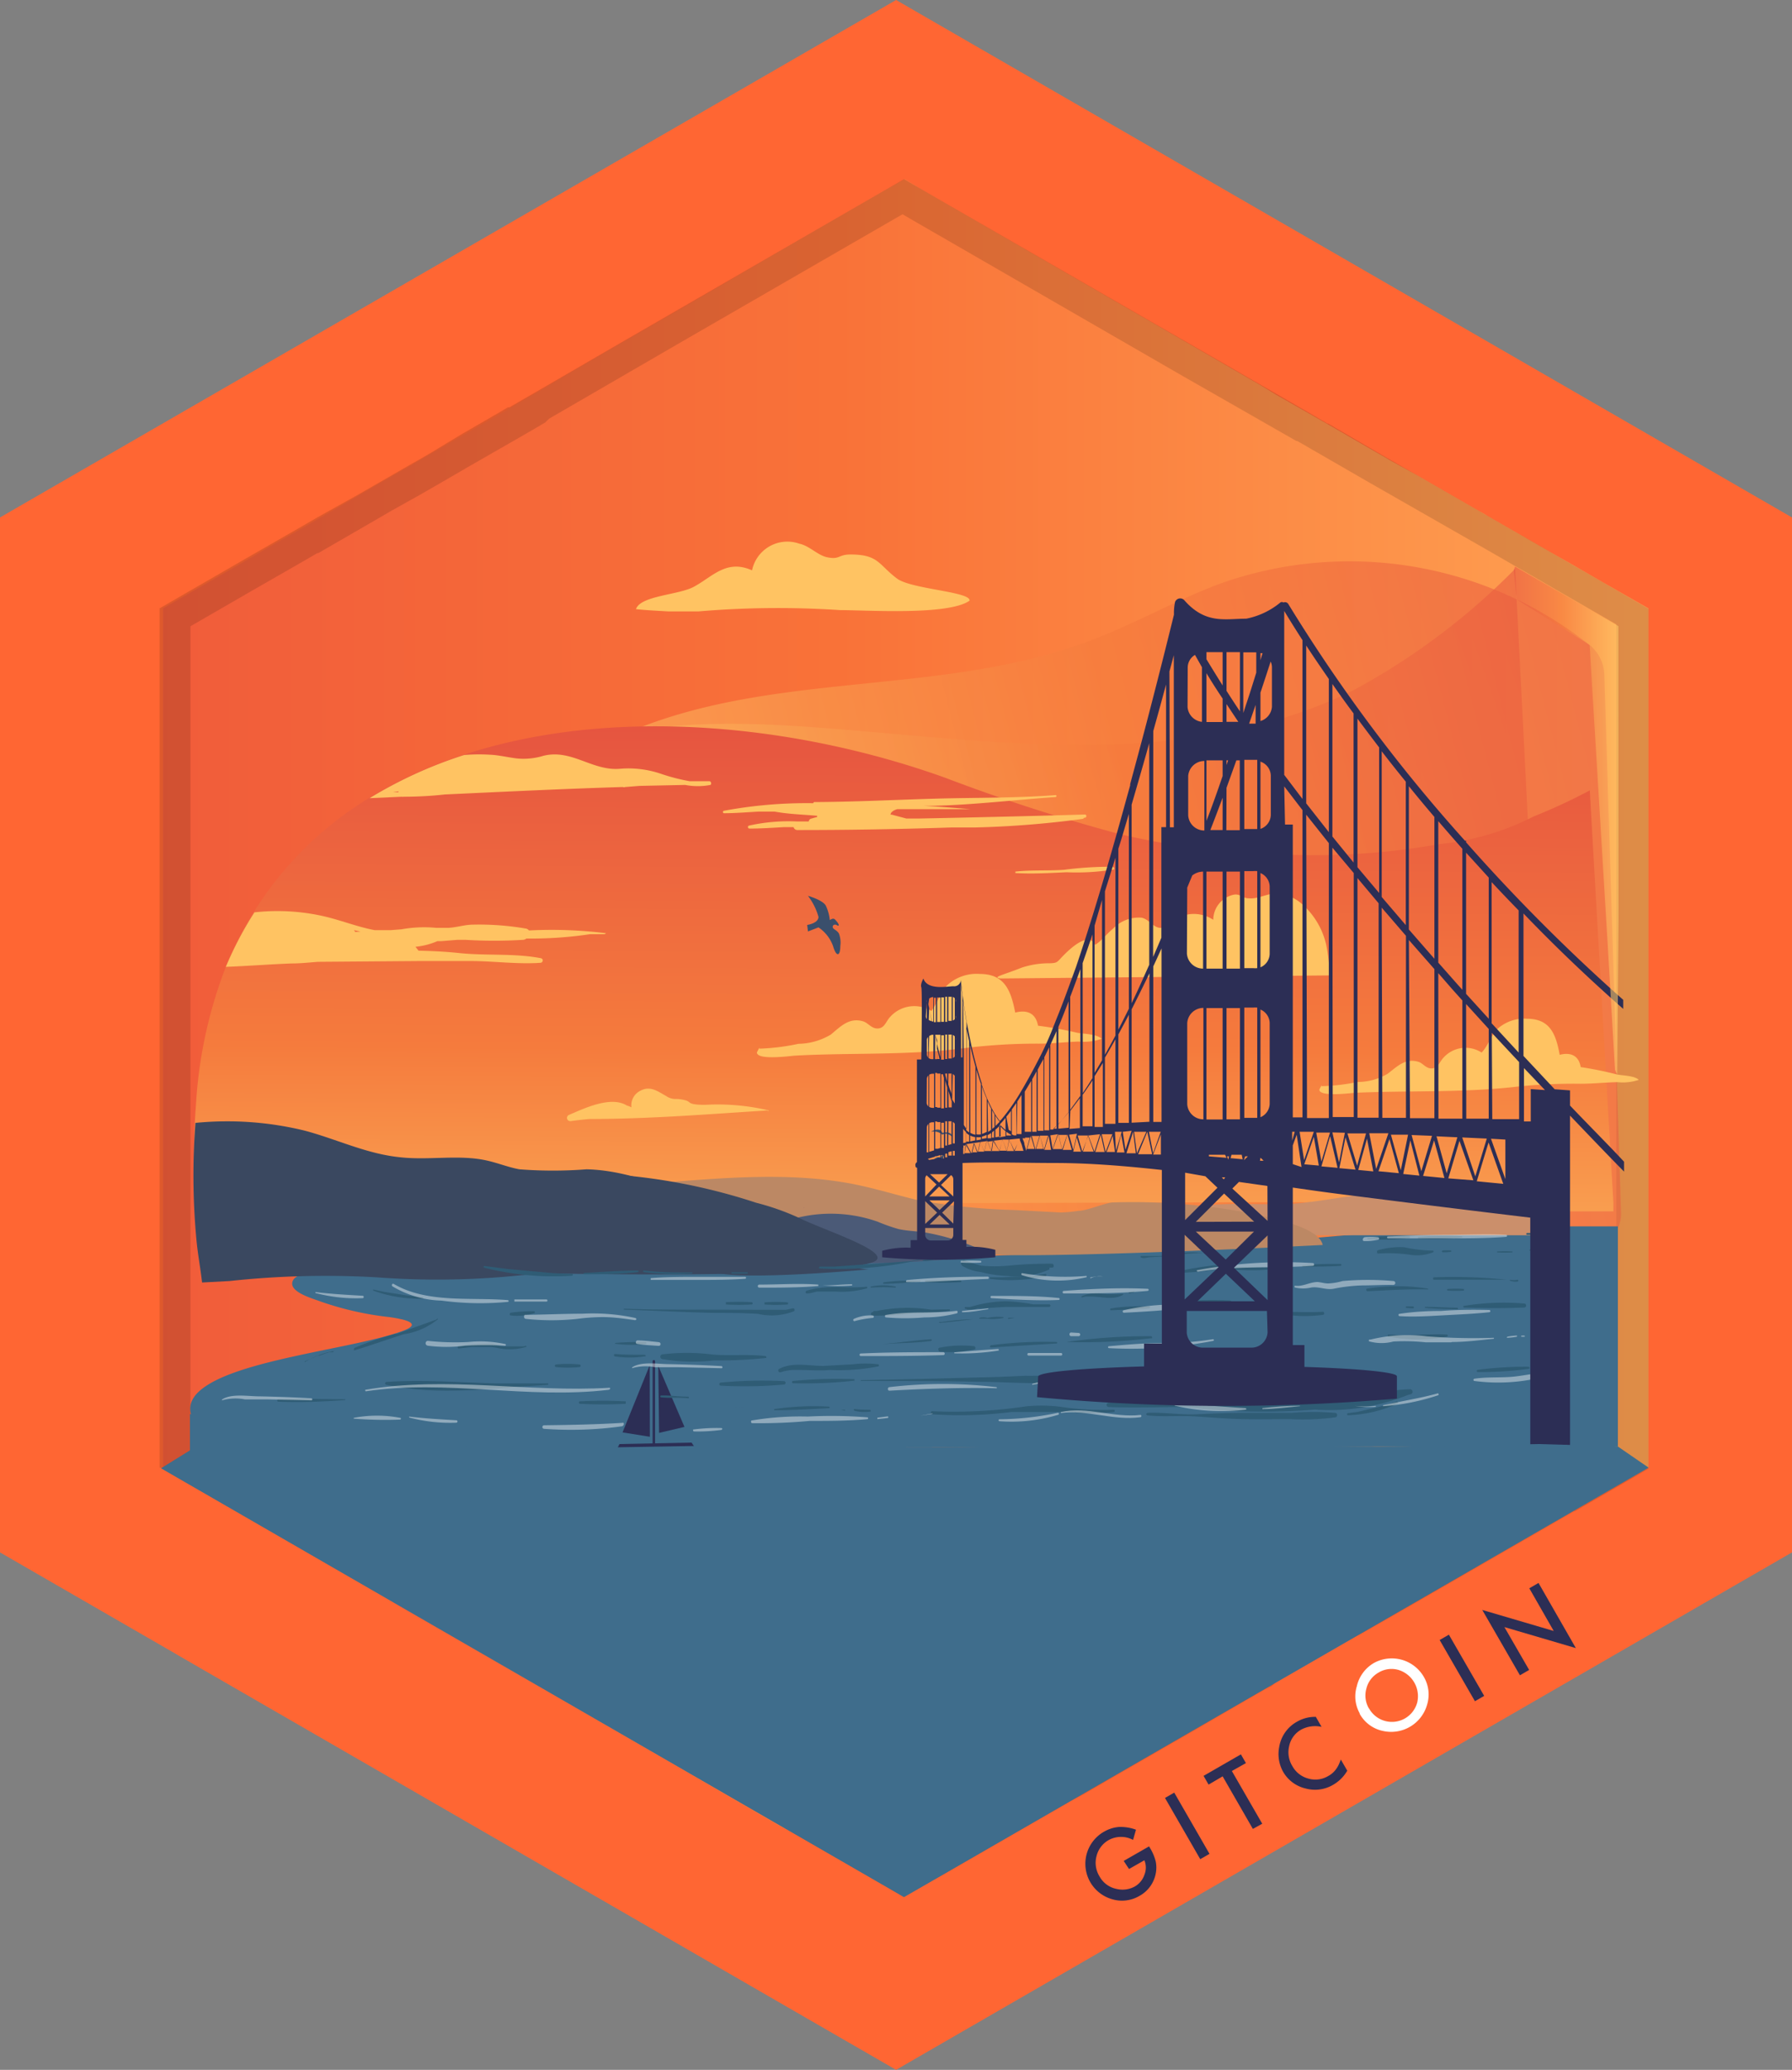<svg xmlns="http://www.w3.org/2000/svg" xmlns:xlink="http://www.w3.org/1999/xlink" viewBox="0 0 110.85 128"><rect x="0" y="0" width="110.85" height="128" fill="#808080" stroke="none"/><defs><style>.cls-1,.cls-5{isolation:isolate;}.cls-2{fill:#fff;}.cls-3{fill:#f63;}.cls-22,.cls-4,.cls-7{opacity:0.58;}.cls-4{fill:url(#Degradado_sin_nombre_195);}.cls-5{opacity:0.13;}.cls-6{fill:#2c2e55;}.cls-8{fill:url(#Degradado_sin_nombre_195-2);}.cls-9{fill:url(#Degradado_sin_nombre_195-3);}.cls-10{fill:url(#Degradado_sin_nombre_195-4);}.cls-11{fill:#3f6d8c;}.cls-12{fill:#3a4860;}.cls-13{fill:#cb8f6b;}.cls-14{fill:#bc8864;}.cls-15{fill:#4b5a77;}.cls-16{fill:#54007f;}.cls-17{fill:#66007f;}.cls-18{fill:#ffc362;}.cls-19{fill:#3a4f6c;}.cls-20{fill:#2f5c75;}.cls-21{opacity:0.42;mix-blend-mode:soft-light;}.cls-22{fill:url(#Degradado_sin_nombre_195-5);}</style><linearGradient id="Degradado_sin_nombre_195" x1="9.97" y1="64.2" x2="101.96" y2="64.2" gradientUnits="userSpaceOnUse"><stop offset="0" stop-color="#e65540"/><stop offset="0.46" stop-color="#f57b3d"/><stop offset="1" stop-color="#ffcd69"/></linearGradient><linearGradient id="Degradado_sin_nombre_195-2" x1="98.76" y1="32.22" x2="33.8" y2="48.97" gradientTransform="translate(-3.09 16.97) rotate(-4.82)" xlink:href="#Degradado_sin_nombre_195"/><linearGradient id="Degradado_sin_nombre_195-3" x1="104.36" y1="51.96" x2="35.75" y2="69.65" xlink:href="#Degradado_sin_nombre_195"/><linearGradient id="Degradado_sin_nombre_195-4" x1="57.33" y1="44.91" x2="57.06" y2="87.87" gradientTransform="matrix(1, 0, 0, 1, -1.34, 0.22)" xlink:href="#Degradado_sin_nombre_195"/><linearGradient id="Degradado_sin_nombre_195-5" x1="93.64" y1="50.74" x2="100.12" y2="50.74" xlink:href="#Degradado_sin_nombre_195"/></defs><title>bridge-gd</title><g class="cls-1"><g id="Layer_1" data-name="Layer 1"><g id="mask0"><path class="cls-2" d="M45.68,88.11h21.2v7H45.68Z" transform="translate(-0.03 -0.01)"/></g><g id="Layer_63" data-name="Layer 63"><polygon class="cls-3" points="110.85 32 110.85 96 55.43 128 11.08 102.4 10.88 102.28 0 96 0 32 55.43 0 110.85 32"/></g><path class="cls-4" d="M102,37.63V90.77h0l-1.09.62-.33.19-.13.07-.88.51L96.38,94l-.2.12-1.93,1.11-.16.09-1.48.86-.47.27-.14.08-.47.27-.24.13h0l-.1,0-.11.07-3,1.74-.82.47-1.05.6,0,0-1.23.71-.45.26,0,0h0l-1.54.89-.87.52-1.26.72-.05,0-.07,0-.08.05-.41.24h0l-.05,0-.05,0-.06,0h0l-.78.45L79,104l0,0,0,0-1,.58-.14.08-.15.09-.05,0-.32.18-.24.14h0l-.07,0-.64.38-.2.12-.33.19-.25.14a0,0,0,0,1,0,0l-.47.27-.42.24,0,0-.57.33-2.33,1.34-.63.36-.06,0-3.5,2h0l-.4.23-.35.2-.5.29-.14.08-1.25.72-1,.57-.39.22h0l-.43.25-.4.23-2.36,1.36-.36.21,0,0-.18.1-.5.29-1.87,1.08-.56.32h0l-.32.19-.48.28-.14-.08-1.28-.74-.85-.49h0l-.91-.53-.17-.1,0,0-.61-.35-.17-.1L48.34,113l0,0-2.07-1.19L41.48,109l-.61-.35-.69-.39-.93-.54-.22-.12-.09-.06,0,0-2.23-1.29-1.22-.71-.37-.21-.39-.22-.23-.13-.26-.15-.24-.15-.09-.05-.35-.2-.08-.05-.08,0,0,0-1.3-.74,0,0-.15-.08-.37-.22-1.71-1-2.51-1.46-2.09-1.2-.82-.47L24.24,99l-.5-.29h0l-.21-.12h0l-1-.6h0L20.6,96.91l-1-.59-1.33-.77-.72-.43,0,0h0l-.29-.17h0l-.26-.15h0l-3.3-1.9-3.41-2-.09-.05-.08,0,0,0V37.63l5.66-3.26.77-.46h0l.25-.14.58-.33,1.75-1,2.27-1.31.82-.48.15-.09,2.07-1.19,1-.57,1-.59.42-.24.45-.26.25-.14h0l.57-.33,3.23-1.86,1.58-.92.17-.09,1.66-1,.78-.45.38-.22.44-.26,1.1-.65.52-.3,2.28-1.3.69-.41,1.4-.8h0l0,0L48,15.69l.19-.11.27-.16,6.07-3.51L56,11.08,57,11.7l6.49,3.75,2.6,1.5,3.95,2.28,1.34.77L78,23.83l1,.61,2.3,1.31.87.5,1.52.88,1.37.79.8.46.09.06,1.81,1,3.78,2.18,0,0h0l.26.14.26.16.4.23.92.53.54.31h0L96,34.19l.78.44.44.25L99.15,36Z" transform="translate(-0.03 -0.01)"/><g id="Layer_2" data-name="Layer 2"><g id="Layer_16" data-name="Layer 16"><path class="cls-5" d="M96.84,34.67l-.53-.3-.72-.42-.77-.45-.11-.06-.49-.28-.51-.29-.9-.52-7.25-4.18-1.71-1-.72-.42-.45-.26-.49-.29-.05,0-.42-.25-.41-.24L76,22.64,56.48,11.4l-.53-.31-.47.27L38.37,21.24l-5,2.9-1.3.75-.53.31-.1,0h0l-.25.15-.42.25-.3.17-.27.16-.18.1-1.5.87h0L26.7,28h0l-.58.34-.76.43h0l0,0-3.25,1.87h0L19.67,32l-1,.58-3,1.72-4.23,2.44-1.54.89V90.77l.07,0,1.72,1,.75.43.15.08,4.32,2.5.69.39,4,2.32.46.26,1.3.75,3.38,1.95,5.38,3.1.69.4.07,0,.15.08.11.07.18.1,0,0,1.91,1.11.88.5,1.33.78.89.51.18.1.31.18.19.11.48.28,3.57,2.05.09.05.44.26.62.36L45,111h0l.53.3,1.51.87L50.21,114l4.48,2.58,1,.6.23.13h0l.19-.11.14-.08,0,0,.31-.18,1.81-1,.09-.05.69-.4.5-.29L60,115l3.85-2.22,2.45-1.41L67,111l.66-.38.67-.39.44-.26,2.33-1.34.39-.22h0l.23-.14.21-.12.63-.36.8-.46,1.26-.73.46-.27h0l.46-.27h0l.25-.14.53-.31.37-.21.35-.21.55-.31.21-.13.32-.18.43-.24h0l.05,0,.13-.08L79,104l3.78-2.18.38-.22L84.3,101l3-1.71,1.56-.9,8.53-4.92h0l.06,0,2.65-1.53.9-.52,1-.59V37.65Zm3.3,55-.52.3-.32.18-.58.34L91.13,94.9l-4.67,2.69-3.12,1.8-1.28.74-.72.41-2.93,1.69-.07.05-.16.09-.18.11-.57.32-.89.51-.22.13-.05,0-.81.47-.09.05-3.91,2.25-.08.05-.79.45-.08.05-.91.53-2.15,1.24-1.54.89-1.68,1-1.1.63-3,1.72-1.23.71-.06,0h0l-.75.44-.28.15-1.87,1.08-3.45-2-1.23-.71-.61-.35-1.81-1.05-.72-.41-.69-.4-5.26-3-.77-.45,0,0-1.79-1-2.06-1.18-.9-.52L36,103.7l-.25-.15-.43-.25-.21-.12-1.75-1-.31-.18-.19-.11-1.5-.87L28,99l-3.91-2.26-1.76-1-3.42-2L14,91l-.9-.51-.39-.23-.23-.13-.67-.39v-51l3.91-2.26,3-1.72.93-.54h0l.06,0,3.2-1.85h0l1.36-.79h0l1.79-1,1.25-.72.43-.25h0l.76-.44.46-.27h0l3-1.72h0l.78-.45.35-.2.2-.12.29-.17.17-.1L34,25.9l0,0,8-4.64,13.39-7.73.47-.27.53.31,16.83,9.71,7,4,.05,0,.32.18.11.06.44.26.35.2,1.23.71,1.94,1.12,7,4,1.41.81.55.32,0,0,.77.44.19.11.54.31.53.31,4.36,2.51v51Z" transform="translate(-0.03 -0.01)"/></g></g><path class="cls-6" d="M69.54,115.09l1.57-.9.07.12a3,3,0,0,1,.34.81,1.89,1.89,0,0,1,0,.76,2,2,0,0,1-1,1.37,2.13,2.13,0,0,1-1.69.21,2.28,2.28,0,0,1-.52-4.17,2.23,2.23,0,0,1,.93-.3,2.75,2.75,0,0,1,1.06.17l-.18.63a1.59,1.59,0,0,0-1.49,0,1.56,1.56,0,0,0-.77,1,1.6,1.6,0,0,0,.18,1.25,1.54,1.54,0,0,0,1.05.78,1.57,1.57,0,0,0,1.14-.15,1.32,1.32,0,0,0,.59-.72,1.18,1.18,0,0,0,0-.9l-.95.54Z" transform="translate(-0.03 -0.01)"/><rect class="cls-6" x="73.14" y="110.75" width="0.66" height="4.37" transform="translate(-46.6 51.74) rotate(-29.95)"/><polygon class="cls-6" points="76.2 109.52 78.08 112.78 77.5 113.1 75.63 109.85 74.76 110.36 74.45 109.82 76.76 108.49 77.07 109.03 76.2 109.52"/><path class="cls-6" d="M81.39,106.12l.39.68a1.83,1.83,0,0,0-1.26.17,1.51,1.51,0,0,0-.74,1,1.63,1.63,0,0,0,.19,1.25,1.59,1.59,0,0,0,1,.78,1.54,1.54,0,0,0,1.22-.16,1.41,1.41,0,0,0,.46-.39,1.67,1.67,0,0,0,.17-.27,3.41,3.41,0,0,0,.15-.36l.4.69a2.38,2.38,0,0,1-.87.87,2.2,2.2,0,0,1-1.71.23,2.17,2.17,0,0,1-1.37-1,2.25,2.25,0,0,1-.26-1.57,2.19,2.19,0,0,1,1.12-1.57,2.23,2.23,0,0,1,1.15-.29" transform="translate(-0.03 -0.01)"/><path class="cls-2" d="M84.16,106a2.14,2.14,0,0,1-.2-1.71A2.24,2.24,0,0,1,85,102.86a2.29,2.29,0,0,1,3.1.84,2.15,2.15,0,0,1,.21,1.72,2.31,2.31,0,0,1-2.7,1.64,2.14,2.14,0,0,1-1.49-1.1m.58-.33a1.62,1.62,0,0,0,3-.35,1.7,1.7,0,0,0-1.16-2,1.54,1.54,0,0,0-1.23.16,1.56,1.56,0,0,0-.76,1,1.58,1.58,0,0,0,.17,1.24" transform="translate(-0.03 -0.01)"/><rect class="cls-6" x="90.12" y="100.98" width="0.66" height="4.37" transform="translate(-39.46 58.96) rotate(-29.97)"/><polygon class="cls-6" points="94.02 103.6 91.69 99.56 96.11 100.86 94.6 98.22 95.17 97.89 97.48 101.92 93.06 100.62 94.59 103.27 94.02 103.6"/><g class="cls-7"><path class="cls-8" d="M93.75,35.19a41.88,41.88,0,0,1-9.88,7.44c-5,2.54-10.78,3.39-16.43,3.44S56.19,45.41,50.56,45c-5.11-.38-10.39-.48-15.22,1.24A21.46,21.46,0,0,0,21.47,64.54l73.46-6.2Z" transform="translate(-0.03 -0.01)"/></g><g class="cls-7"><path class="cls-9" d="M99.27,41.74a2.46,2.46,0,0,0-.92-1.85A23.9,23.9,0,0,0,75.8,36c-2.82,1-5.46,2.54-8.26,3.6-9.36,3.58-20,1.77-29.18,5.93a26.8,26.8,0,0,0-12.9,13A29.89,29.89,0,0,0,23,75.36a2.28,2.28,0,0,0,2.19,2h72.9a2.31,2.31,0,0,0,2.21-2.47Z" transform="translate(-0.03 -0.01)"/></g><path class="cls-10" d="M96.55,74.92v-.56l-19.49,0L46,74.44l-20.27,0h-.05c-.34,0-2.23.23-4.3.6l-9.18,0s0-.07,0-.11a38.73,38.73,0,0,1-.05-6.57v0A28.08,28.08,0,0,1,14,59.8a22.24,22.24,0,0,1,1.76-3.44,21.66,21.66,0,0,1,7.1-7h0a27.06,27.06,0,0,1,5.85-2.67c9.12-3,20.42-1.94,29.77,1.41a109.65,109.65,0,0,0,10.85,3.5,48.58,48.58,0,0,0,10.49,1.27,44,44,0,0,0,9.25-.66,16.33,16.33,0,0,0,5.83-1.71,35.19,35.19,0,0,0,3.47-1.61l1.46,25.47,0,.56Z" transform="translate(-0.03 -0.01)"/><path class="cls-11" d="M99.9,75.85H92.15a.25.25,0,0,1-.26.26c-6.55-.25-13.06.92-19.6,1.11-6,.18-11.9.52-17.85.76s-11.88.22-17.82.29c-2.92,0-5.84.17-8.76.22-2.62,0-5.31-.4-7.91.08-.43.08-1.56.17-1.79.61-.38.72,1.26,1.14,1.74,1.33a19.25,19.25,0,0,0,4.22.95c.76.11,2.23.37.75.88-2.75,1-9.11,1.64-11.82,3.21-.81.47-1.3,1-1.25,1.68C12,90.11,24,89.59,24,89.59l76.11-.14,0-13.6Z" transform="translate(-0.03 -0.01)"/><path class="cls-12" d="M49.33,76.06h0a6.69,6.69,0,0,0-1.61-.94,18,18,0,0,0-2.84-.65c-2.93-.6-5.53-2.08-8.57-2.15a26.74,26.74,0,0,1-4.15,0c-.71-.13-1.35-.4-2.05-.55-1.69-.37-3.52,0-5.28-.19-2.11-.2-3.95-1.12-5.95-1.65a20.15,20.15,0,0,0-6.76-.48,42.54,42.54,0,0,0,.06,7.21h0c.08.89.25,1.77.35,2.66l1.7-.09A55.24,55.24,0,0,1,23.33,79a49.85,49.85,0,0,0,8.84-.12c4.35-.32,10.14-.55,12.31-.13s9.28-.24,9.28-.24C51.85,78.43,50.72,77.11,49.33,76.06Z" transform="translate(-0.03 -0.01)"/><path class="cls-13" d="M96.43,76.24v.16l-24.25,0-2.59-.91a31.52,31.52,0,0,1,5.84-1c1.32-.06,2.66,0,4,0,1.71-.08,3.33-.43,5-.62a53,53,0,0,1,11.52.34A5.72,5.72,0,0,1,96.43,76.24Z" transform="translate(-0.03 -0.01)"/><path class="cls-14" d="M41.43,73.11c3.83-.3,7.76-.6,11.47.14,1.37.28,2.68.69,4,1a41,41,0,0,0,5.89.59l2.85.15a8.25,8.25,0,0,0,1.09-.1c.51,0,1.6-.47,2.11-.52a39,39,0,0,1,8.35.63c2.13.45,4.45,1,4.66,2,0,0-18.29.94-21.51.53s-6.27-.5-6.27-.5Z" transform="translate(-0.03 -0.01)"/><path class="cls-15" d="M49,75.41a8.73,8.73,0,0,1,5.32.15,11.27,11.27,0,0,0,1.27.45c.56.13,1.17.13,1.75.23a14.84,14.84,0,0,1,4.06,1.38s-8.18,1-11.46.19S49,75.41,49,75.41Z" transform="translate(-0.03 -0.01)"/><path class="cls-12" d="M53.89,78.11c1.85-.53-2.87-2-4.51-2.82a15.47,15.47,0,0,0-2.57-.9,36.66,36.66,0,0,0-8.71-1.74,5.81,5.81,0,0,0-2.84.44,12.31,12.31,0,0,1-1.15.68c-.6.24-1.35.22-1.94.48a3.52,3.52,0,0,0-.94.71c-2.27,2.09-7.8,3.23-11.45,3.4C19.76,78.36,48.89,79.55,53.89,78.11Z" transform="translate(-0.03 -0.01)"/><path class="cls-16" d="M49.32,74.74l0,0v0Z" transform="translate(-0.03 -0.01)"/><polygon class="cls-16" points="49.71 74.71 49.71 74.68 49.72 74.68 49.71 74.71"/><path class="cls-16" d="M51,55.91v0h0Z" transform="translate(-0.03 -0.01)"/><path class="cls-16" d="M49.26,74.89l0,0h0Z" transform="translate(-0.03 -0.01)"/><path class="cls-16" d="M57.43,73.89h0Z" transform="translate(-0.03 -0.01)"/><polygon class="cls-6" points="38.32 89.3 42.78 89.21 43.02 89.57 38.12 89.7 38.32 89.3"/><polygon class="cls-6" points="40.19 84.43 40.2 88.85 38.51 88.58 40.19 84.43"/><polygon class="cls-6" points="40.77 88.61 40.72 84.47 42.34 88.24 40.77 88.61"/><path class="cls-6" d="M40.47,89.42a.07.07,0,0,1-.07-.07V84.19a.07.07,0,1,1,.15,0v5.15A.07.07,0,0,1,40.47,89.42Z" transform="translate(-0.03 -0.01)"/><path class="cls-17" d="M51.39,42.87v0h0Z" transform="translate(-0.03 -0.01)"/><path class="cls-18" d="M61.91,60.52l20.38-.19a12,12,0,0,0-.22-1.88,4.76,4.76,0,0,0-1.6-2.62A2.66,2.66,0,0,0,79,55.26c-.61,0-1.17.37-1.75.3-.35,0-.51-.3-.91-.22a1.6,1.6,0,0,0-1.26,1.55,2.17,2.17,0,0,0-1.62-.32c-.61.08-.93.66-1.48.8s-.8-.49-1.33-.61a2.2,2.2,0,0,0-1.77.68c-.39.31-.71.76-1.11,1-.41-.89-1.64.33-2,.7s-.32.42-.79.44a5.35,5.35,0,0,0-1.75.27C62,60.34,61.4,60.43,61.91,60.52Z" transform="translate(-0.03 -0.01)"/><path class="cls-18" d="M47,64.8l-.15.29c0,.51,2.06.22,2.38.2,3.51-.19,7,0,10.52-.47a36.21,36.21,0,0,1,4.55-.27c.82,0,1.63-.1,2.45-.13a3.35,3.35,0,0,0,1.43-.17c-.32-.3-1.08-.3-1.5-.37a24.08,24.08,0,0,0-2.44-.44c-.14-.79-.7-1-1.41-.81-.26-1.34-.64-2.39-2.19-2.39a2.68,2.68,0,0,0-2,.68c-.47.45-.62,1.15-1,1.61a2,2,0,0,0-2.55.37c-.25.26-.33.68-.74.71s-.6-.34-.93-.44c-.88-.26-1.41.34-2,.82a4,4,0,0,1-2,.57,13.52,13.52,0,0,1-2.41.3" transform="translate(-0.03 -0.01)"/><path class="cls-19" d="M51.36,56.91a2.67,2.67,0,0,0-.25-.9c-.2-.35-1.1-.6-1.1-.6a3.84,3.84,0,0,1,.65,1.3c0,.4-.7.5-.7.5l.05.4.65-.25a2.35,2.35,0,0,1,.9,1.15c.2.7.45.65.45,0a1.56,1.56,0,0,0-.09-.78c-.15-.23-.38-.25-.38-.4s.17-.17.27-.1.17,0,0-.21S51.6,56.76,51.36,56.91Z" transform="translate(-0.03 -0.01)"/><path class="cls-19" d="M57.62,72.31s0-.87.63-.72c0,0,.27-.74.76-.5,0,0-.63.13-.63.57A1.13,1.13,0,0,0,57.62,72.31Z" transform="translate(-0.03 -0.01)"/><path class="cls-19" d="M57.62,70s.54-.35.7.07c0,0,.56-.16.62.24,0,0-.35-.32-.61-.13A.83.83,0,0,0,57.62,70Z" transform="translate(-0.03 -0.01)"/><path class="cls-20" d="M48.52,85.63a.1.1,0,0,0,0-.21,26.71,26.71,0,0,0-3.9.09.09.09,0,0,0,0,.19A26.76,26.76,0,0,0,48.52,85.63Z" transform="translate(-0.03 -0.01)"/><path class="cls-20" d="M49.09,85.41a.07.07,0,0,0,0,.14,27.66,27.66,0,0,0,3.8-.16,0,0,0,0,0,0-.09A27.69,27.69,0,0,0,49.09,85.41Z" transform="translate(-0.03 -0.01)"/><path class="cls-20" d="M53.27,85.41c2.41,0,4.82,0,7.23.05,1.16,0,2.32.08,3.48.08a6.19,6.19,0,0,0,2.94-.33c.21-.12.06-.43-.16-.38a17.41,17.41,0,0,1-3.31.26l-1.64.07-4.63.12-3.9.08A0,0,0,0,0,53.27,85.41Z" transform="translate(-0.03 -0.01)"/><path class="cls-20" d="M87.25,86.24a.16.16,0,0,0,0-.32,12.6,12.6,0,0,0-1.78.19h0a35.73,35.73,0,0,0-4.59.23l-4,.1c-.78,0-1.55-.06-2.34-.12a.15.15,0,0,0-.17.15c-1.39-.15-2.8-.22-4.21-.23a.22.22,0,0,0-.1.42l-1.44.09a.13.13,0,0,0,0,.27c1.58.06,3.16,0,4.74,0a40.31,40.31,0,0,0,8,.16,13.14,13.14,0,0,0,5.75-.9Z" transform="translate(-0.03 -0.01)"/><path class="cls-20" d="M82.59,87.38a16.69,16.69,0,0,0-2.67,0h-3c-1,0-1.93.05-2.9.09s-2-.13-3-.09a.08.08,0,0,0,0,.16c1,.1,1.93,0,2.9.06s2,.15,3,.17,1.93,0,2.9,0a15.34,15.34,0,0,0,2.8-.11A.13.13,0,0,0,82.59,87.38Z" transform="translate(-0.03 -0.01)"/><path class="cls-20" d="M86.42,86.68l-.71.24-1.69.4-.6.08c-.08,0-.08.13,0,.13a8.09,8.09,0,0,0,3.06-.72C86.55,86.78,86.5,86.65,86.42,86.68Z" transform="translate(-0.03 -0.01)"/><path class="cls-20" d="M89.53,82.54c-1.19-.06-2.4.1-3.6,0-.09,0-.08.12,0,.13a9.52,9.52,0,0,0,3.62,0A.07.07,0,0,0,89.53,82.54Z" transform="translate(-0.03 -0.01)"/><path class="cls-20" d="M35.87,84.39a7.07,7.07,0,0,0-1.44,0,.08.08,0,0,0,0,.16,7.07,7.07,0,0,0,1.44,0A.07.07,0,0,0,35.87,84.39Z" transform="translate(-0.03 -0.01)"/><path class="cls-20" d="M68.94,87.19A18.62,18.62,0,0,1,66,87.06a9.55,9.55,0,0,0-2.5-.08,30.18,30.18,0,0,1-5.8.3c-.13,0-.12.18,0,.19a25.42,25.42,0,0,0,4.89-.14l3.37,0,.27,0a11.38,11.38,0,0,0,2.68,0C69,87.35,69,87.18,68.94,87.19Z" transform="translate(-0.03 -0.01)"/><path class="cls-20" d="M65.09,85.92a.09.09,0,0,0,0,.18c.63,0,1.27,0,1.9,0a.11.11,0,0,0,0-.22C66.36,85.89,65.72,85.89,65.09,85.92Z" transform="translate(-0.03 -0.01)"/><path class="cls-20" d="M47.38,83.87c-1.09-.13-2.22,0-3.32-.1a12.45,12.45,0,0,0-3.09,0,.15.15,0,0,0,0,.28,11.17,11.17,0,0,0,3.22.09,27.66,27.66,0,0,0,3.2-.15C47.47,84,47.44,83.88,47.38,83.87Z" transform="translate(-0.03 -0.01)"/><path class="cls-20" d="M39.87,83.79c-.61,0-1.2,0-1.81-.05a.08.08,0,0,0,0,.15,5.89,5.89,0,0,0,1.83,0C40,83.91,40,83.78,39.87,83.79Z" transform="translate(-0.03 -0.01)"/><path class="cls-20" d="M58.17,83.35c-.15,0-.1.23,0,.25a6.88,6.88,0,0,0,2.12-.14c.12,0,.08-.19,0-.2A6.88,6.88,0,0,0,58.17,83.35Z" transform="translate(-0.03 -0.01)"/><path class="cls-20" d="M61.34,83.34l4.08-.25a0,0,0,0,0,0-.09,25.58,25.58,0,0,0-4.08.2C61.25,83.21,61.25,83.35,61.34,83.34Z" transform="translate(-0.03 -0.01)"/><path class="cls-20" d="M71.21,82.64A35.52,35.52,0,0,0,66,83s0,0,0,0a35.38,35.38,0,0,0,5.22-.23C71.33,82.81,71.33,82.64,71.21,82.64Z" transform="translate(-0.03 -0.01)"/><path class="cls-20" d="M59.57,78.3a2.74,2.74,0,0,0,1.12.37,7.86,7.86,0,0,0,1.67.25,5,5,0,0,0,2.57-.4.1.1,0,0,0,0-.12l.19,0c.14,0,.1-.24,0-.24a25.85,25.85,0,0,0-2.74.12,9.46,9.46,0,0,1-1.66,0,8.84,8.84,0,0,1-1-.33C59.51,77.88,59.39,78.19,59.57,78.3Z" transform="translate(-0.03 -0.01)"/><path class="cls-20" d="M64.7,78.93c.09,0,.05-.16,0-.14l-.74.11L62,79h-.7c-.06,0-.07.09,0,.1A9.85,9.85,0,0,0,64.7,78.93Z" transform="translate(-0.03 -0.01)"/><path class="cls-20" d="M60.3,79.14a0,0,0,0,0,0,.06A0,0,0,0,0,60.3,79.14Z" transform="translate(-0.03 -0.01)"/><path class="cls-20" d="M60.12,79.15l-.1-.09a0,0,0,0,0,0,0l.09.1S60.14,79.17,60.12,79.15Z" transform="translate(-0.03 -0.01)"/><path class="cls-20" d="M57.26,79.3a20.12,20.12,0,0,0,2.18,0,.05.05,0,0,0,0-.11,20.11,20.11,0,0,0-2.18,0A0,0,0,0,0,57.26,79.3Z" transform="translate(-0.03 -0.01)"/><path class="cls-20" d="M54.69,79.4c.76,0,1.52-.08,2.28-.13,0,0,0-.07,0-.07-.76,0-1.52,0-2.28.11C54.64,79.32,54.64,79.4,54.69,79.4Z" transform="translate(-0.03 -0.01)"/><path class="cls-20" d="M57.14,78c.38,0,.76-.11,1.14-.14a.06.06,0,1,0,0-.12c-.38.08-.76.12-1.14.2C57.1,77.9,57.1,78,57.14,78Z" transform="translate(-0.03 -0.01)"/><path class="cls-20" d="M50.69,78.45A22.76,22.76,0,0,0,56.56,78a0,0,0,0,0,0,0,2.45,2.45,0,0,0,.47-.11s0,0,0,0a1.41,1.41,0,0,0-.34.05,0,0,0,0,0,0,0l-.33.06-4.75.34-.9,0A0,0,0,0,0,50.69,78.45Z" transform="translate(-0.03 -0.01)"/><path class="cls-20" d="M30,78.41a17.45,17.45,0,0,0,5.43.49.06.06,0,0,0,0-.11l-1.2-.05-2.76-.25L30,78.3C29.94,78.3,29.9,78.39,30,78.41Z" transform="translate(-0.03 -0.01)"/><path class="cls-20" d="M36.16,78.81c1.11,0,2.22,0,3.32-.13a.05.05,0,0,0,0-.1c-1.11,0-2.22.09-3.32.15C36.11,78.73,36.11,78.81,36.16,78.81Z" transform="translate(-0.03 -0.01)"/><path class="cls-20" d="M39.86,78.68a16,16,0,0,0,3,.08,0,0,0,0,0,0-.06c-1,0-2,0-3-.12C39.8,78.58,39.8,78.67,39.86,78.68Z" transform="translate(-0.03 -0.01)"/><path class="cls-20" d="M45.28,78.77c.35,0,.7,0,1,0a0,0,0,0,0,0-.08c-.35,0-.7,0-1,0A0,0,0,0,0,45.28,78.77Z" transform="translate(-0.03 -0.01)"/><path class="cls-20" d="M33.91,85.65c.06,0,.06-.09,0-.09l-.86,0H30.71c-2.26-.06-4.52-.25-6.77-.09-.1,0-.13.16,0,.18C27.21,86.36,30.61,85.83,33.91,85.65Z" transform="translate(-0.03 -0.01)"/><path class="cls-20" d="M38.74,86.67a26.74,26.74,0,0,0-2.85,0,.08.08,0,0,0,0,.15,26.74,26.74,0,0,0,2.85,0A0,0,0,0,0,38.74,86.67Z" transform="translate(-0.03 -0.01)"/><path class="cls-20" d="M94.58,84.53a22.85,22.85,0,0,0-3.13.19c-.09,0-.09.14,0,.14a23,23,0,0,0,3.15-.2C94.67,84.65,94.65,84.53,94.58,84.53Z" transform="translate(-0.03 -0.01)"/><path class="cls-20" d="M72,80.63c-.07,0,0,.11,0,.12a20.7,20.7,0,0,0,4.08,0,.16.16,0,0,0,0-.32A20.72,20.72,0,0,0,72,80.63Z" transform="translate(-0.03 -0.01)"/><path class="cls-20" d="M71.78,80.75a0,0,0,0,0,0,0A0,0,0,0,0,71.78,80.75Z" transform="translate(-0.03 -0.01)"/><path class="cls-20" d="M71.11,80.92c.08,0,.09-.14,0-.13-.79,0-1.59,0-2.37.14a.06.06,0,0,0,0,.11C69.53,81,70.33,81,71.11,80.92Z" transform="translate(-0.03 -0.01)"/><path class="cls-20" d="M72.91,78.73A21.29,21.29,0,0,0,76,78.4a.11.11,0,0,0,0-.22,21.3,21.3,0,0,0-3.05.44A.05.05,0,0,0,72.91,78.73Z" transform="translate(-0.03 -0.01)"/><path class="cls-20" d="M33.06,81.22a.06.06,0,0,0,0-.12,8.7,8.7,0,0,0-1.44.09.09.09,0,0,0,0,.17A3.48,3.48,0,0,0,33.06,81.22Z" transform="translate(-0.03 -0.01)"/><path class="cls-20" d="M43.62,81c-1.66,0-3.32,0-5-.06a0,0,0,0,0,0,.06c1.87.06,3.74.16,5.62.2.89,0,1.78,0,2.67.06a3.83,3.83,0,0,0,2.23-.16.1.1,0,0,0-.08-.18l-.43.09Z" transform="translate(-0.03 -0.01)"/><path class="cls-20" d="M44.93,80.68a12.67,12.67,0,0,0,1.59,0,.07.07,0,0,0,0-.14,12.67,12.67,0,0,0-1.59,0A0,0,0,0,0,44.93,80.68Z" transform="translate(-0.03 -0.01)"/><path class="cls-20" d="M47.32,80.68a9.54,9.54,0,0,0,1.42,0,.07.07,0,0,0,0-.13,9.54,9.54,0,0,0-1.42,0A0,0,0,0,0,47.32,80.68Z" transform="translate(-0.03 -0.01)"/><path class="cls-20" d="M58,81.8a0,0,0,0,0,0,0A0,0,0,0,0,58,81.8Z" transform="translate(-0.03 -0.01)"/><path class="cls-20" d="M58.17,81.82c.69-.06,1.37-.14,2.05-.23,0,0,0,0,0,0-.69,0-1.37.1-2,.18C58.1,81.72,58.1,81.82,58.17,81.82Z" transform="translate(-0.03 -0.01)"/><path class="cls-20" d="M62.1,81.51s0,0,0-.05a3.27,3.27,0,0,0-1,.05h0a.86.86,0,0,0-.49,0,0,0,0,0,0,0,.05l.24,0h.24l0,0A3.24,3.24,0,0,0,62.1,81.51Z" transform="translate(-0.03 -0.01)"/><path class="cls-20" d="M62.82,81.5a0,0,0,0,0,0,0h-.43a0,0,0,0,0,0,.08Z" transform="translate(-0.03 -0.01)"/><path class="cls-20" d="M48.32,84.87a3.3,3.3,0,0,1,.7-.14l.48,0c.62,0,1.27.06,1.85,0a12.49,12.49,0,0,0,3-.22c.06,0,.07-.12,0-.13a6.24,6.24,0,0,0-1.57,0l-1.81.1c-.9,0-1.9-.25-2.72.17A.1.1,0,0,0,48.32,84.87Z" transform="translate(-0.03 -0.01)"/><path class="cls-20" d="M68.07,80a2.29,2.29,0,0,0-1.14.17s0,.09,0,.08l.26-.06.31,0c.68,0,1.42.24,2-.11,0,0,0-.07,0-.06A7.4,7.4,0,0,1,68.07,80Z" transform="translate(-0.03 -0.01)"/><path class="cls-20" d="M69.86,80l.34-.09a0,0,0,0,0,0-.07l-.34.09A0,0,0,0,0,69.86,80Z" transform="translate(-0.03 -0.01)"/><path class="cls-20" d="M70.45,79.82a0,0,0,0,0,0,0A0,0,0,0,0,70.45,79.82Z" transform="translate(-0.03 -0.01)"/><path class="cls-20" d="M71.14,77.76l1.15-.06a5.21,5.21,0,0,0,.7-.13h0l1.17-.07h.32s0,0,0,0a5.39,5.39,0,0,0-1.72.05,6.09,6.09,0,0,1-1,.13l-.49,0-.26,0-.34,0a0,0,0,0,0,0,0h0a0,0,0,0,0-.06,0h0a.05.05,0,0,0,0,.09C70.74,77.86,71,77.77,71.14,77.76Zm-.49,0h0Z" transform="translate(-0.03 -0.01)"/><path class="cls-20" d="M75,77.53h.3a0,0,0,0,0,0,0H75A0,0,0,0,0,75,77.53Z" transform="translate(-0.03 -0.01)"/><path class="cls-20" d="M49.94,80c.22,0,.43-.08.64-.12l.1,0,.35,0c.23,0,.44,0,.69,0a5.77,5.77,0,0,0,1.94-.2c.05,0,0-.1,0-.1-1.25.13-2.52-.15-3.73.25C49.84,79.84,49.84,80,49.94,80Z" transform="translate(-0.03 -0.01)"/><path class="cls-20" d="M55.44,79.64a0,0,0,0,0,0-.07,4,4,0,0,0-1.55,0,0,0,0,0,0,0,.07A11.24,11.24,0,0,1,55.44,79.64Z" transform="translate(-0.03 -0.01)"/><path class="cls-20" d="M54,81.37a18.27,18.27,0,0,0,2.54-.15c.73,0,1.47-.06,2.2-.14.06,0,.07-.1,0-.1L57.62,81h0a9.49,9.49,0,0,0-3.34.08h-.16a.07.07,0,0,0-.08.07h0A.09.09,0,0,0,54,81.37Z" transform="translate(-0.03 -0.01)"/><path class="cls-20" d="M62.22,80.48a7.93,7.93,0,0,0-2.19.36l-.3,0c-.06,0,0,.11,0,.11h.1a.06.06,0,0,0,.06.05c.21,0,.41,0,.61-.08.61,0,1.22-.07,1.83-.09.87,0,1.74,0,2.6,0a.08.08,0,0,0,0-.16l-1,0A11.26,11.26,0,0,0,62.22,80.48Z" transform="translate(-0.03 -0.01)"/><path class="cls-20" d="M21.94,83.52c1-.3,2-.66,3.06-1a4.38,4.38,0,0,0,2.11-.92s0-.08,0-.06l-.11.08-2.42.87-.07,0a17.62,17.62,0,0,0-2.56.88S21.89,83.53,21.94,83.52Z" transform="translate(-0.03 -0.01)"/><path class="cls-20" d="M18.89,84.19l.82-.35.08,0,.39-.14.24-.07c.08,0,.12,0,.12,0s0,0,.12,0a0,0,0,0,0,0-.07,5,5,0,0,0-1.77.68S18.85,84.21,18.89,84.19Z" transform="translate(-0.03 -0.01)"/><path class="cls-20" d="M32.43,83.27l-1.24,0c-.26,0-.51-.15-.78-.17a11.21,11.21,0,0,0-2,.16c-.09,0-.09.15,0,.14l.8-.09,1.16,0a3.48,3.48,0,0,1,.43.06,3.56,3.56,0,0,0,1.79-.07,0,0,0,0,0,0-.07Z" transform="translate(-0.03 -0.01)"/><path class="cls-20" d="M40,83c-.64,0-1.28,0-1.92.06a0,0,0,0,0,0,.05,7.41,7.41,0,0,0,1.93,0S40,83,40,83Z" transform="translate(-0.03 -0.01)"/><path class="cls-20" d="M84.63,76.65a15.37,15.37,0,0,0,2.6-.08c.06,0,0-.1,0-.1a15.38,15.38,0,0,0-2.58.07A.06.06,0,0,0,84.63,76.65Z" transform="translate(-0.03 -0.01)"/><path class="cls-20" d="M87.74,76.6a17.09,17.09,0,0,0,2.74-.06,0,0,0,0,0,0-.08,17.09,17.09,0,0,0-2.74.05A0,0,0,0,0,87.74,76.6Z" transform="translate(-0.03 -0.01)"/><path class="cls-20" d="M90.69,76.5a0,0,0,0,0,0,0A0,0,0,0,0,90.69,76.5Z" transform="translate(-0.03 -0.01)"/><path class="cls-20" d="M88.68,77.35a9,9,0,0,1-1.79-.21,4.9,4.9,0,0,0-1.6.18c-.12,0-.09.23,0,.21a9.63,9.63,0,0,1,2,.08,2.67,2.67,0,0,0,1.39-.16A.06.06,0,0,0,88.68,77.35Z" transform="translate(-0.03 -0.01)"/><path class="cls-20" d="M89.8,77.42a0,0,0,0,0,0-.08,2.57,2.57,0,0,0-.54,0,.06.06,0,0,0,0,.11A2.57,2.57,0,0,0,89.8,77.42Z" transform="translate(-0.03 -0.01)"/><path class="cls-20" d="M84.63,79.86c1.26-.06,2.48-.14,3.74-.11,0,0,0,0,0-.05a12,12,0,0,0-3.77,0C84.51,79.7,84.53,79.86,84.63,79.86Z" transform="translate(-0.03 -0.01)"/><path class="cls-20" d="M90.59,79.72a7.1,7.1,0,0,0-1,0,.05.05,0,0,0,0,.1,7.1,7.1,0,0,0,1,0A0,0,0,0,0,90.59,79.72Z" transform="translate(-0.03 -0.01)"/><path class="cls-20" d="M93.42,79.2a.9.9,0,0,0,.48.06.05.05,0,1,0,0-.11,1.21,1.21,0,0,1-.46,0A0,0,0,0,0,93.42,79.2Z" transform="translate(-0.03 -0.01)"/><path class="cls-20" d="M88.74,79.15l2.07,0,1.81,0,.59,0s0,0,0,0A31,31,0,0,0,88.74,79C88.66,79,88.65,79.15,88.74,79.15Z" transform="translate(-0.03 -0.01)"/><path class="cls-20" d="M95.06,77.29h-.42a0,0,0,0,0,0,.06h.42A0,0,0,0,0,95.06,77.29Z" transform="translate(-0.03 -0.01)"/><path class="cls-20" d="M94.06,77.4a0,0,0,0,0,0,0A0,0,0,0,0,94.06,77.4Z" transform="translate(-0.03 -0.01)"/><path class="cls-20" d="M92.64,77.46a8.35,8.35,0,0,0,.95,0,0,0,0,0,0,0-.06,8.36,8.36,0,0,0-.95,0A0,0,0,0,0,92.64,77.46Z" transform="translate(-0.03 -0.01)"/><path class="cls-20" d="M95.11,76.26h-.63a.06.06,0,0,0,0,.11h.63A.06.06,0,0,0,95.11,76.26Z" transform="translate(-0.03 -0.01)"/><path class="cls-20" d="M90.57,80.77c-.06,0,0,.1,0,.1,1.23.05,2.51.05,3.74,0a.12.12,0,0,0,0-.25A15.39,15.39,0,0,0,90.57,80.77Z" transform="translate(-0.03 -0.01)"/><path class="cls-20" d="M90.17,80.88c-.67,0-1.33-.06-2-.05a0,0,0,0,0,0,.06c.67.06,1.33.07,2,.09C90.23,81,90.23,80.88,90.17,80.88Z" transform="translate(-0.03 -0.01)"/><path class="cls-20" d="M87.43,80.92a.06.06,0,0,0,0-.12H87a0,0,0,0,0,0,.09Z" transform="translate(-0.03 -0.01)"/><path class="cls-20" d="M81.87,81.32c.11,0,.08-.19,0-.19-.88.05-1.75,0-2.63,0-.07,0-.1.12,0,.13A8.42,8.42,0,0,0,81.87,81.32Z" transform="translate(-0.03 -0.01)"/><path class="cls-20" d="M80.58,78.34c.79,0,1.58,0,2.37-.05a.06.06,0,0,0,0-.12c-.79,0-1.59,0-2.37.1A0,0,0,0,0,80.58,78.34Z" transform="translate(-0.03 -0.01)"/><path class="cls-20" d="M80,78.36a0,0,0,0,0,0,0A0,0,0,0,0,80,78.36Z" transform="translate(-0.03 -0.01)"/><path class="cls-20" d="M76.36,78.52a14.58,14.58,0,0,0,3-.08,0,0,0,0,0,0-.05c-1,0-2-.05-3,0A.07.07,0,0,0,76.36,78.52Z" transform="translate(-0.03 -0.01)"/><path class="cls-20" d="M26.2,80.23l-1.05-.12-1.36-.21-.68-.15a0,0,0,0,0,0,.07,8.36,8.36,0,0,0,3.12.5A0,0,0,0,0,26.2,80.23Z" transform="translate(-0.03 -0.01)"/><path class="cls-20" d="M53.83,87.19c-.32,0-.63,0-.95-.05a.06.06,0,0,0,0,.11,2.5,2.5,0,0,0,1,.05C53.9,87.3,53.9,87.19,53.83,87.19Z" transform="translate(-0.03 -0.01)"/><path class="cls-20" d="M52.3,87.19l-.26,0s0,0,0,0l.26.06S52.32,87.19,52.3,87.19Z" transform="translate(-0.03 -0.01)"/><path class="cls-20" d="M51.35,87a16.57,16.57,0,0,0-3.43.15s0,.07,0,.07c1.13,0,2.29-.07,3.42-.13A0,0,0,0,0,51.35,87Z" transform="translate(-0.03 -0.01)"/><path class="cls-20" d="M46.61,87.08,45,87s0,0,0,0l1.58.08S46.65,87.08,46.61,87.08Z" transform="translate(-0.03 -0.01)"/><path class="cls-20" d="M42.6,86.38c-.56,0-1.12-.09-1.69-.07a.06.06,0,0,0,0,.11c.56.06,1.12,0,1.69.06C42.67,86.48,42.66,86.39,42.6,86.38Z" transform="translate(-0.03 -0.01)"/><path class="cls-20" d="M21.39,86.54c-1.38,0-2.78-.06-4.16,0a.08.08,0,0,0,0,.15c1.38.06,2.78,0,4.16-.1A.05.05,0,0,0,21.39,86.54Z" transform="translate(-0.03 -0.01)"/><path class="cls-20" d="M54.61,83.13s0,0,0,0c1-.07,2-.06,3-.19.07,0,.08-.12,0-.11C56.6,82.89,55.61,83.05,54.61,83.13Z" transform="translate(-0.03 -0.01)"/><g class="cls-21"><path class="cls-2" d="M44.65,84.49c-1.08-.06-2.15-.1-3.23-.12-.65,0-1.73-.19-2.29.2,0,0,0,.07,0,.05a3,3,0,0,1,1.42-.06l1.4,0,2.66.06C44.75,84.65,44.75,84.5,44.65,84.49Z" transform="translate(-0.03 -0.01)"/><path class="cls-2" d="M19.28,86.48c-1.08-.06-2.15-.1-3.23-.12-.65,0-1.73-.19-2.29.2,0,0,0,.07,0,.05a3,3,0,0,1,1.42-.06l1.4,0,2.66.06C19.38,86.64,19.38,86.49,19.28,86.48Z" transform="translate(-0.03 -0.01)"/><path class="cls-2" d="M31.3,83.13A7.34,7.34,0,0,0,29,83a15.64,15.64,0,0,1-2.5-.07c-.17,0-.21.27,0,.3a9,9,0,0,0,2.29,0,24,24,0,0,1,2.5,0A.06.06,0,0,0,31.3,83.13Z" transform="translate(-0.03 -0.01)"/><path class="cls-2" d="M39.44,83.12c.44.07.89.09,1.34.12.15,0,.15-.22,0-.23-.43-.05-.87-.1-1.31-.11C39.35,82.9,39.31,83.1,39.44,83.12Z" transform="translate(-0.03 -0.01)"/><path class="cls-2" d="M52.89,81.71a6.25,6.25,0,0,1,1.14-.2.08.08,0,0,0,0-.15,2.47,2.47,0,0,0-1.18.21C52.78,81.6,52.81,81.73,52.89,81.71Z" transform="translate(-0.03 -0.01)"/><path class="cls-2" d="M54.83,81.48a13.59,13.59,0,0,0,2.38,0,8.12,8.12,0,0,0,2-.25c.08,0,.07-.17,0-.16-1.46.19-2.94,0-4.39.26C54.74,81.36,54.77,81.47,54.83,81.48Z" transform="translate(-0.03 -0.01)"/><path class="cls-2" d="M59.57,81.08c-.05,0-.05.09,0,.08.53,0,1.06-.11,1.59-.19,0,0,0-.05,0-.05C60.62,81,60.1,81,59.57,81.08Z" transform="translate(-0.03 -0.01)"/><path class="cls-2" d="M32.56,81.57a15,15,0,0,0,3.18,0,12.33,12.33,0,0,1,1.57-.11c.69,0,1.36.1,2,.19.09,0,.13-.11,0-.14a12.33,12.33,0,0,0-3.25-.26c-1.17,0-2.36.06-3.53.07C32.44,81.29,32.39,81.55,32.56,81.57Z" transform="translate(-0.03 -0.01)"/><path class="cls-2" d="M47,79.64c1.22,0,2.44,0,3.65-.1a0,0,0,0,0,0-.09c-1.21-.09-2.44,0-3.65,0A.09.09,0,0,0,47,79.64Z" transform="translate(-0.03 -0.01)"/><path class="cls-2" d="M52.71,79.51c.05,0,.05-.08,0-.08-.59,0-1.2.08-1.8.07,0,0,0,0,0,0A11.57,11.57,0,0,0,52.71,79.51Z" transform="translate(-0.03 -0.01)"/><path class="cls-2" d="M61.65,85.79a28.22,28.22,0,0,0-6.59,0c-.14,0-.15.23,0,.22,2.19-.12,4.4-.2,6.59-.15C61.71,85.87,61.71,85.79,61.65,85.79Z" transform="translate(-0.03 -0.01)"/><path class="cls-2" d="M63,85.78a0,0,0,0,0,0-.06A0,0,0,0,0,63,85.78Z" transform="translate(-0.03 -0.01)"/><path class="cls-2" d="M63.88,85.59a0,0,0,0,0,0,.06c.38-.08.76-.1,1.14-.15.08,0,.08-.12,0-.12A4.74,4.74,0,0,0,63.88,85.59Z" transform="translate(-0.03 -0.01)"/><path class="cls-2" d="M75.05,82.83a20,20,0,0,1-3.26.24c-1.06,0-2.11.1-3.16.19a.06.06,0,0,0,0,.12,26.63,26.63,0,0,0,6.45-.45C75.15,82.91,75.12,82.81,75.05,82.83Z" transform="translate(-0.03 -0.01)"/><path class="cls-2" d="M69.55,81.19c1.26-.06,2.56-.15,3.81-.28a.11.11,0,0,0,0-.21,13.88,13.88,0,0,0-3.84.34A.08.08,0,0,0,69.55,81.19Z" transform="translate(-0.03 -0.01)"/><path class="cls-2" d="M65.84,80c1.71,0,3.47,0,5.18-.16a.06.06,0,0,0,0-.13c-1.71-.08-3.47,0-5.18.13A.08.08,0,0,0,65.84,80Z" transform="translate(-0.03 -0.01)"/><path class="cls-2" d="M95.66,84.91c-.74,0-1.46.2-2.2.25s-1.48,0-2.22.11c-.07,0-.1.13,0,.14a11.16,11.16,0,0,0,4.46-.31C95.79,85.07,95.78,84.9,95.66,84.91Z" transform="translate(-0.03 -0.01)"/><path class="cls-2" d="M89.86,83c.86,0,1.73-.12,2.58-.2,0,0,0-.06,0-.06a37.83,37.83,0,0,1-4.15-.09,9.49,9.49,0,0,0-3.48.2h-.05c-.08,0-.08.12,0,.12l0,0a2.82,2.82,0,0,0,1.46,0,12.57,12.57,0,0,1,2,.05c.49,0,1,0,1.47,0h.1Z" transform="translate(-0.03 -0.01)"/><path class="cls-2" d="M89.19,81.08c-.86,0-1.76.05-2.6.18-.08,0-.06.13,0,.14.89.06,1.82,0,2.72-.05s1.89-.09,2.84-.19a.07.07,0,0,0,0-.14C91.17,81,90.19,81,89.19,81.08Z" transform="translate(-0.03 -0.01)"/><path class="cls-2" d="M92.71,82.77a0,0,0,0,0,0,0A0,0,0,0,0,92.71,82.77Z" transform="translate(-0.03 -0.01)"/><path class="cls-2" d="M93.26,82.74a3.89,3.89,0,0,0,.61-.07,0,0,0,0,0,0-.07,3.84,3.84,0,0,0-.6.07S93.21,82.75,93.26,82.74Z" transform="translate(-0.03 -0.01)"/><path class="cls-2" d="M94.13,82.67a1.09,1.09,0,0,0,.22,0,0,0,0,0,0,0-.06,1.09,1.09,0,0,0-.22,0A0,0,0,0,0,94.13,82.67Z" transform="translate(-0.03 -0.01)"/><path class="cls-2" d="M86.22,79.47a.12.12,0,0,0,0-.24,17.83,17.83,0,0,0-3.14,0,4,4,0,0,1-.88.15c-.24,0-.43-.07-.66-.09-.49,0-.92.3-1.4.23a.06.06,0,0,0,0,.11,2.16,2.16,0,0,0,1,0c.48-.07.89.16,1.37.08a10.36,10.36,0,0,1,1.83-.21C84.95,79.5,85.59,79.46,86.22,79.47Z" transform="translate(-0.03 -0.01)"/><path class="cls-2" d="M74.15,78.65c2.34-.37,4.75-.2,7.11-.36a.09.09,0,0,0,0-.17,29.54,29.54,0,0,0-7.14.43C74,78.56,74.08,78.66,74.15,78.65Z" transform="translate(-0.03 -0.01)"/><path class="cls-2" d="M85.89,76.59c1.22,0,2.43,0,3.65,0s2.45,0,3.65-.09a.06.06,0,0,0,0-.13c-1.2-.06-2.45,0-3.65,0s-2.43.06-3.65.1A.06.06,0,0,0,85.89,76.59Z" transform="translate(-0.03 -0.01)"/><path class="cls-2" d="M84.42,76.76a3.62,3.62,0,0,0,.84-.08.08.08,0,0,0,0-.16,3.55,3.55,0,0,0-.82,0C84.3,76.58,84.29,76.76,84.42,76.76Z" transform="translate(-0.03 -0.01)"/><path class="cls-2" d="M37.72,85.83c-5,.3-10.06-.73-15.07.12-.07,0,0,.12,0,.1,5-.75,10,.5,15-.09C37.8,85.95,37.81,85.82,37.72,85.83Z" transform="translate(-0.03 -0.01)"/><path class="cls-2" d="M38.52,88c-1.61.1-3.21.13-4.83.15a.11.11,0,0,0,0,.22,22.91,22.91,0,0,0,4.83-.16C38.65,88.15,38.66,87.95,38.52,88Z" transform="translate(-0.03 -0.01)"/><path class="cls-2" d="M44.65,88.32a11,11,0,0,0-1.72.09c-.07,0,0,.11,0,.12a10.93,10.93,0,0,0,1.7-.09C44.73,88.43,44.73,88.32,44.65,88.32Z" transform="translate(-0.03 -0.01)"/><path class="cls-2" d="M24.79,87.69a7.71,7.71,0,0,0-2.88,0s0,.05,0,.05a24.87,24.87,0,0,0,2.85.06C24.84,87.8,24.86,87.7,24.79,87.69Z" transform="translate(-0.03 -0.01)"/><path class="cls-2" d="M28.25,87.84c-1-.06-1.95-.11-2.91-.23,0,0,0,.05,0,.06a9.91,9.91,0,0,0,2.92.32A.07.07,0,0,0,28.25,87.84Z" transform="translate(-0.03 -0.01)"/><path class="cls-2" d="M22.45,80.14c-1-.06-1.95-.11-2.91-.23,0,0,0,.05,0,.06a9.91,9.91,0,0,0,2.92.32A.07.07,0,0,0,22.45,80.14Z" transform="translate(-0.03 -0.01)"/><path class="cls-2" d="M53.28,83.71a.08.08,0,0,0,0,.16c1.7,0,3.41,0,5.1-.06a.09.09,0,0,0,0-.18C56.68,83.63,55,83.63,53.28,83.71Z" transform="translate(-0.03 -0.01)"/><path class="cls-2" d="M59.06,83.64a0,0,0,0,0,0,.06,14.25,14.25,0,0,0,2.73-.17c.06,0,0-.1,0-.1C60.88,83.49,60,83.56,59.06,83.64Z" transform="translate(-0.03 -0.01)"/><path class="cls-2" d="M53.7,87.66A28.48,28.48,0,0,0,50,87.61a18,18,0,0,0-3.45.24c-.1,0-.07.16,0,.17a34.06,34.06,0,0,0,3.57-.14c1.19,0,2.38,0,3.57-.11A.06.06,0,0,0,53.7,87.66Z" transform="translate(-0.03 -0.01)"/><path class="cls-2" d="M54.92,87.6l-.62.08s0,.09,0,.09l.63-.07C55,87.69,55,87.59,54.92,87.6Z" transform="translate(-0.03 -0.01)"/><path class="cls-2" d="M55.26,87.55a0,0,0,0,0,0,0A0,0,0,0,0,55.26,87.55Z" transform="translate(-0.03 -0.01)"/><path class="cls-2" d="M56.55,87.55h-.48a0,0,0,0,0,0,0h.48A0,0,0,0,0,56.55,87.55Z" transform="translate(-0.03 -0.01)"/><path class="cls-2" d="M57.7,87.42l-.75.14s0,0,0,0l.75-.11S57.75,87.41,57.7,87.42Z" transform="translate(-0.03 -0.01)"/><path class="cls-2" d="M56.13,79.3c1.66,0,3.31-.14,5-.2a.07.07,0,0,0,0-.14c-1.66,0-3.31.05-5,.21C56.06,79.19,56.05,79.31,56.13,79.3Z" transform="translate(-0.03 -0.01)"/><path class="cls-2" d="M59.46,78.09a10.62,10.62,0,0,0,1.22,0,.05.05,0,0,0,0-.11,10.63,10.63,0,0,0-1.22,0A0,0,0,0,0,59.46,78.09Z" transform="translate(-0.03 -0.01)"/><path class="cls-2" d="M40.28,79.16c1,0,2,0,2.92,0s2,0,2.92-.07a.06.06,0,0,0,0-.12c-1,0-2,0-2.92,0s-2,0-2.92.08A0,0,0,0,0,40.28,79.16Z" transform="translate(-0.03 -0.01)"/><path class="cls-2" d="M27.34,80.44a18.07,18.07,0,0,0,4.1.08.05.05,0,0,0,0-.11c-2.29-.19-5,.21-7.05-1-.09-.06-.17.08-.08.15A6.19,6.19,0,0,0,27.34,80.44Z" transform="translate(-0.03 -0.01)"/><path class="cls-2" d="M31.85,80.5c.68,0,1.36,0,2,0a.07.07,0,0,0,0-.13c-.68,0-1.36,0-2,0A0,0,0,0,0,31.85,80.5Z" transform="translate(-0.03 -0.01)"/><path class="cls-2" d="M61.37,80.29c1.37.08,2.78.17,4.15.11a.06.06,0,0,0,0-.12c-1.36-.14-2.78-.13-4.15-.13A.07.07,0,0,0,61.37,80.29Z" transform="translate(-0.03 -0.01)"/><path class="cls-2" d="M77.1,87.09c-1.45-.09-2.9-.2-4.35-.3a.08.08,0,0,0,0,.16,12.71,12.71,0,0,0,4.38.23A0,0,0,0,0,77.1,87.09Z" transform="translate(-0.03 -0.01)"/><path class="cls-2" d="M77.91,87.13a0,0,0,0,0,0,0A0,0,0,0,0,77.91,87.13Z" transform="translate(-0.03 -0.01)"/><path class="cls-2" d="M80.43,86.94c-.77,0-1.55.06-2.31.15,0,0,0,.06,0,.06.77,0,1.54-.11,2.31-.18C80.45,87,80.45,86.94,80.43,86.94Z" transform="translate(-0.03 -0.01)"/><path class="cls-2" d="M88.92,86.19c-1.1.3-2.22.47-3.34.72a0,0,0,0,0,0,.06A13.65,13.65,0,0,0,89,86.29.05.05,0,0,0,88.92,86.19Z" transform="translate(-0.03 -0.01)"/><path class="cls-2" d="M85.12,86.95a6.31,6.31,0,0,1-1.29,0s0,0,0,0a5.47,5.47,0,0,0,1.3.06S85.15,86.94,85.12,86.95Z" transform="translate(-0.03 -0.01)"/><path class="cls-2" d="M63.25,78.87a7.56,7.56,0,0,0,4,.12s0-.08,0-.08a15.74,15.74,0,0,1-4-.17A.07.07,0,0,0,63.25,78.87Z" transform="translate(-0.03 -0.01)"/><path class="cls-2" d="M67.48,79a2.8,2.8,0,0,0,.33-.06l.43,0a0,0,0,0,0,0,0,1.22,1.22,0,0,0-.76.13A0,0,0,0,0,67.48,79Z" transform="translate(-0.03 -0.01)"/><path class="cls-2" d="M65.45,87.38a18.14,18.14,0,0,1-3.59.4.06.06,0,0,0,0,.12,10,10,0,0,0,3.63-.4A.06.06,0,0,0,65.45,87.38Z" transform="translate(-0.03 -0.01)"/><path class="cls-2" d="M70.57,87.51c-1.65.19-3.28-.54-4.92-.18,0,0,0,.06,0,.06,1.66-.21,3.27.49,4.93.26C70.66,87.63,70.65,87.5,70.57,87.51Z" transform="translate(-0.03 -0.01)"/><path class="cls-2" d="M65.66,83.68c-.68,0-1.36,0-2,0a.08.08,0,0,0,0,.16c.68,0,1.36,0,2,0A.07.07,0,0,0,65.66,83.68Z" transform="translate(-0.03 -0.01)"/><path class="cls-2" d="M66.27,82.41a.12.12,0,0,0,0,.23h.48a.1.1,0,0,0,0-.2Z" transform="translate(-0.03 -0.01)"/></g><path class="cls-18" d="M100.07,66.46A22.3,22.3,0,0,0,97.81,66c-.12-.73-.64-.93-1.3-.76-.23-1.24-.57-2.22-2-2.23a2.48,2.48,0,0,0-1.83.61c-.43.42-.59,1.06-1,1.48a1.83,1.83,0,0,0-2.37.33c-.23.24-.31.62-.69.65s-.55-.32-.86-.41c-.81-.24-1.31.3-1.89.74a3.66,3.66,0,0,1-1.86.51,12.52,12.52,0,0,1-2.23.26l0-.06-.14.27c0,.47,1.9.22,2.2.2,3.25-.15,6.51,0,9.75-.35a33.53,33.53,0,0,1,4.21-.21c.76,0,1.51-.08,2.27-.1a3.1,3.1,0,0,0,1.33-.14C101.17,66.54,100.47,66.53,100.07,66.46Z" transform="translate(-0.03 -0.01)"/><path class="cls-18" d="M55.52,35.79c-1.15-.86-1.13-1.49-2.88-1.49-.78,0-.65.34-1.45.17-.58-.12-1.09-.71-1.72-.84a2.23,2.23,0,0,0-2.92,1.65c-1.57-.7-2.42.37-3.57,1-.92.53-3.33.55-3.61,1.4.65.07,1.33.1,2,.14h1.87A57.92,57.92,0,0,1,52,37.74c1.66,0,6.68.34,8-.58C60.13,36.6,56.4,36.45,55.52,35.79Z" transform="translate(-0.03 -0.01)"/><path class="cls-18" d="M37.51,57.72a27.44,27.44,0,0,0-4.76-.17.3.3,0,0,0-.21-.12,17,17,0,0,0-3.23-.24c-.53,0-1,.17-1.56.2-.26,0-.49,0-.73,0a7.9,7.9,0,0,0-2.16.09l-.65.05-.72,0-.29,0c-1.1-.21-2.15-.64-3.24-.88a12.94,12.94,0,0,0-4.19-.22A22.24,22.24,0,0,0,14,59.8c1.36-.05,2.72-.16,4.09-.21.54,0,1.07-.06,1.6-.1l6.34-.05h3.08c1.45,0,2.91.21,4.35.11.16,0,.22-.26,0-.29-1.65-.31-3.35-.14-5-.31-.83-.09-1.68-.13-2.54-.15l-.19-.24a4.54,4.54,0,0,0,1.36-.35l.24,0,1-.08.49,0a28.68,28.68,0,0,0,3.56,0,.34.34,0,0,0,.21-.08,24.64,24.64,0,0,0,3.94-.27h.9S37.54,57.72,37.51,57.72ZM21,57.45l0,0,.48,0,.13,0Zm1,.19a.29.29,0,0,0-.08-.11l.41.09Z" transform="translate(-0.03 -0.01)"/><path class="cls-18" d="M68.84,53.61a22.15,22.15,0,0,0-3,.19c-1,.07-2,0-3,.11a0,0,0,0,0,0,.09c1.05.06,2.11,0,3.16-.05a14.2,14.2,0,0,0,2.91-.17C69,53.76,68.93,53.62,68.84,53.61Z" transform="translate(-0.03 -0.01)"/><path class="cls-18" d="M67.14,50.38q-5.17.15-10.34.25h-.31l-.39,0-.9-.24-.08,0c0-.13.14-.26.41-.34h0l4.28,0h.26s0,0,0,0q-1.44-.12-2.88-.21h.68c2.5-.07,5-.37,7.45-.54.08,0,.08-.13,0-.12-2.47.19-5,.15-7.45.22s-5,.2-7.46.21a.07.07,0,0,0-.07.07,28.09,28.09,0,0,0-5.54.47.08.08,0,0,0,0,.15c.72,0,1.43-.06,2.15-.1h1c.86.16,1.77.18,2.63.26h0a.19.19,0,0,0,0,.07l-.39.11a.19.19,0,0,0-.13.17l0,0-.67,0h-.05a11.26,11.26,0,0,0-2.95.25.09.09,0,0,0,0,.19c.71,0,1.43-.05,2.14-.09h.59a.24.24,0,0,0,.24.18q4.78,0,9.57-.16h1l.42,0a0,0,0,0,0,.05,0A59.88,59.88,0,0,0,67,50.65a.1.1,0,0,0,.08-.07h.06C67.26,50.56,67.26,50.38,67.14,50.38Zm-13.83.13h.15v0h-.33Z" transform="translate(-0.03 -0.01)"/><path class="cls-18" d="M43.93,48.32l-1.24,0a11.93,11.93,0,0,1-1.81-.47,6.24,6.24,0,0,0-2.48-.3c-1.73.16-3-1.24-4.76-.8a4.2,4.2,0,0,1-1.67.16c-.46-.06-.91-.16-1.37-.21a11.33,11.33,0,0,0-1.86,0,27.06,27.06,0,0,0-5.85,2.67l2-.09a.23.23,0,0,0,.11,0q1.28,0,2.55-.14c3.67-.17,7.35-.35,11-.46a.23.23,0,0,0,.16,0l.88-.07,2.82-.06a4.13,4.13,0,0,0,1.57,0A.14.14,0,0,0,43.93,48.32ZM24.67,49l-.33,0,.34-.05Z" transform="translate(-0.03 -0.01)"/><path class="cls-18" d="M47.55,68.67a13.84,13.84,0,0,0-3.62-.35,5.55,5.55,0,0,1-.74,0c-.65-.06-.4-.18-.81-.28a2.49,2.49,0,0,0-.49-.07,1,1,0,0,1-.65-.18c-.53-.29-1-.68-1.65-.3a1,1,0,0,0-.5,1,1.08,1.08,0,0,0-.28-.11c-1-.64-2.74.22-3.59.58a.2.2,0,0,0,.11.38c.39-.05.78-.1,1.17-.13,3.69,0,7.35-.3,11-.53C47.58,68.76,47.6,68.68,47.55,68.67Z" transform="translate(-0.03 -0.01)"/><path class="cls-6" d="M100.44,62.4v-.56a112.68,112.68,0,0,1-9.72-9.74V52h-.07A99.71,99.71,0,0,1,79.72,37.36a.24.24,0,0,0-.3-.09h0a.17.17,0,0,0-.19,0,4.75,4.75,0,0,1-2.11,1c-1.3,0-2.51.36-3.83-1.14a.34.34,0,0,0-.57.1,3.21,3.21,0,0,0-.07.79c-.16.64-.78,3.18-1.71,6.74-.3,1.15-.64,2.41-1,3.74h0v.08c-.28,1-.58,2.11-.9,3.23-.73,2.57-1.54,5.31-2.45,8C66.18,60.93,65.8,62,65.39,63h0l-.32.81a20.51,20.51,0,0,1-.89,1.9c-.32.62-.65,1.22-1,1.81A12.6,12.6,0,0,1,62,69.21l-.12.13a5.46,5.46,0,0,1-.5-.79h0a10.82,10.82,0,0,1-.62-1.47V67h0a23,23,0,0,1-.69-2.57v0h0a37.92,37.92,0,0,1-.61-3.84,0,0,0,0,0,0,0,0,0,0,0,0,0,0v.07A.41.41,0,0,1,59,61c-.34,0-1.61.27-1.85-.48,0,0-.2.36-.13.54s0,4.47,0,4.47h-.27v6.35a.19.19,0,0,0-.09.21c0,.07,0,.11.1.14v4.47h-.4v.47a5.6,5.6,0,0,0-1.76.19l0,.4a39.54,39.54,0,0,0,7,0V77.3a5.71,5.71,0,0,0-1.79-.18v-.43h-.24V71.93c1.9-.07,3.88,0,5.69,0,2.21,0,4.42.19,6.64.43l0,10.74H70.8v1.41c-3.86.11-6.55.35-6.55.63l-.07,1.27a125.05,125.05,0,0,0,22.26.09V85.12c0-.25-2.31-.47-5.72-.58V83.19H80l0-9.74c1.23.18,2.46.35,3.69.5q5.49.7,11,1.36l0,17.22h2.46l0-23.53c1.29,1.35,2.42,2.53,3.34,3.46v-.61c-.93-1-2.06-2.13-3.34-3.47v-.94l-.95-.07-1.93-2.06,0-8.81C96.13,58.44,98.2,60.43,100.44,62.4ZM58.15,75.14l.62.59H57.54Zm-.89.56V74.29L58,75Zm.89-.86-.63-.6h1.26ZM57.51,74l.61-.61.65.61ZM57.26,74V72.9a.3.3,0,0,1,.09-.21l.61.57Zm.86-.86-.56-.52h1.09ZM59,76.39a.35.35,0,0,1-.36.33H57.63a.35.35,0,0,1-.37-.33v-.44H59Zm0-.71L58.31,75l.73-.7ZM59,74l-.76-.71.62-.61a.31.31,0,0,1,.14.25Zm33.3-19.44q.81.87,1.67,1.75l0,8.79-1.67-1.81ZM75.86,78.78l1.79,1.7H74.1Zm-2.55,1.59v-4l2.1,2Zm2.54-2.47L74,76.17h3.6ZM74,75.57l1.75-1.75,1.86,1.74Zm1.73-2.63-.12-.12.21,0Zm-10-1.83h0l-.21-.92.52,0Zm.33-.94.27.95h-.56Zm3,1L69,70h.42Zm.32-1,.21,1.11-.48,0Zm-.38,1.08-.52,0,.38-1Zm-.58,0h0l-.24-1.1.66,0Zm-.06,0-.58,0,.34-1.08h0Zm-.11-1.55-.51,0V66.56l.51-.82Zm-.18.45-.34,1.08-.38-1Zm-.39,1.08h-.66l.31-1Zm-.7,0h0l-.29-1h0l.66,0Zm-.08,0h-.48l.21-.89Zm4.46.09L71.1,70h.73Zm.48-1.16,0,.25v1l-.48,0Zm-.54,1.23-.87,0L71,70h0Zm-.94-.06L70.18,70l.76,0Zm-.07,0-.58,0L70.12,70Zm5.64.19h.13l-.05.2h0Zm1.05.24.07-.24h.17Zm.72-27h-.4l.3-.87.1-.29Zm2.54,25.42.3,2L80,72V70.84Zm-.28.37V70h.16ZM81.3,70l-.6,1.75L80.42,70l.9,0Zm0,.31.31,1.78-.9-.08Zm4.6-.18-.74,2.17-.43-2.21,1.18,0Zm.08.32.58,2.11-1.26-.12Zm-1,2-.93-.09.54-1.94Zm-1-.35-.6-2,1.15,0Zm-.1.24-1-.09.38-1.91Zm4.07.1-.6-2.24,1.26.05Zm.79-1.91.64,2.33-1.32-.13Zm-.91,2.18-1-.1.44-2.08Zm1.79.17.69-2.32L91.17,73Zm2.69-9L94,65.69v3.53l-1.66,0Zm.84,6.6v2.45l-.89-2.5Zm-.13,2.74-1.64-.16.73-2.4ZM90.72,52.74l1.4,1.54,0,8.73-1.4-1.54Zm0,9.36,1.4,1.54v5.55l-1.39,0ZM92,70.42l-.71,2.34-.81-2.41ZM89,50.79q.72.84,1.49,1.71l0,8.72-.27-.3L89,59.54Zm0,9.4.87,1,.62.69v7.31l-1.48,0Zm1.18,10.15-.66,2.23-.63-2.29Zm-3-21.71q.75.93,1.58,1.9l0,8.77-1.58-1.81Zm0,9.51,1.58,1.8,0,9.22H87.25Zm-.5,14.24-.61-2.2h0l1.06,0ZM85.5,46.47q.7.91,1.49,1.88l0,8.87-1.49-1.74Zm0,9.67L87,57.88l0,11.26H85.54ZM84,44.45q.63.85,1.34,1.78h0l0,9L84,53.64Zm0,9.86,1.31,1.56,0,13.26H84Zm-1.55-12c.4.57.83,1.18,1.31,1.82l0,9.22-1.31-1.61Zm0,10.12L83.77,54l0,15.09h-1.3Zm.77,17.63-.36,1.84-.41-1.86Zm-.45,2.17-1-.09.54-1.87Zm-1-.39-.32-1.79,0,0,.85,0Zm-.94-31.91c.39.6.86,1.29,1.4,2.07l0,9.47-1.4-1.78Zm0,10.46,1.4,1.76,0,17H80.88ZM79.47,37.79c.19.32.57.94,1.13,1.81l0,9.82-1.13-1.49Zm0,10.85,1.13,1.47,0,19H80L80,51h-.48ZM78,40.4l.13,0-.13.44Zm0,2.44c.24-.72.45-1.36.63-1.92a.84.84,0,0,1,.08.36v2.44a1,1,0,0,1-.71.88Zm0,4.27a.94.94,0,0,1,.64.86v2.44a.94.94,0,0,1-.64.86ZM78,54a.93.93,0,0,1,.57.83V59a.93.93,0,0,1-.57.83Zm0,8.44a.93.93,0,0,1,.57.83v5a.93.93,0,0,1-.57.83Zm0,9.17a1,1,0,0,1,.19.18l-.22,0ZM76.94,40.35h.8v1.26c-.19.61-.4,1.29-.64,2l-.16.49ZM77,47h.62l.18,0v4.28l-.18,0H77Zm0,6.88h.55a1.14,1.14,0,0,1,.25,0v6a1.14,1.14,0,0,1-.25,0H77Zm0,8.44h.55a1.14,1.14,0,0,1,.25,0v6.82l-.8,0ZM76.9,71.7h0l-.75-.07.06-.21h.63Zm-1-31.36h.83V44q-.43-.64-.83-1.27Zm0,3.21.73,1.1H75.9Zm0,3.48H76l-.1.29Zm0,1.7.61-1.7h.21v4.32h-.83Zm0,5.18h.83v6h-.83Zm0,8.44h.83v6.88l-.57,0h-.26Zm0,9.26-1.09-.09,0-.1h1Zm-.24-20.27h-.76q.39-1,.76-2Zm-1-11h1v2.06q-.52-.83-1-1.62Zm0,1.3q.46.77,1,1.57v1.45h-1Zm0,5.39h1V48c-.31.9-.63,1.82-1,2.77Zm0,6.88h1v6h-1Zm0,8.44h1v6.89h-1Zm0,9.07,0,.09h0l0-.09Zm-.16.08-.42,0,0,0,.18,0h.25Zm-1-30.22a.91.91,0,0,1,.45-.77l.43.76v3.38a1,1,0,0,1-.89-.92ZM73.53,48a1,1,0,0,1,1-.93v4.3a1,1,0,0,1-1-.93Zm-.06,7,0-.1.31-.75a1.1,1.1,0,0,1,.67-.24v6a1,1,0,0,1-1-.93Zm0,8.28a1,1,0,0,1,1-.94v6.89a1,1,0,0,1-1-.93Zm-1.1-21.75.27-1c0,3.65,0,10.64,0,10.64H72.4Zm-1,3.69.09-.33c.26-.92.49-1.78.7-2.55l0,8.82h-.29V58c-.17.4-.34.8-.51,1.19Zm0,14.55.21-.45.3-.66,0,10.73-.51,0Zm-1.34-10c.39-1.34.76-2.62,1.09-3.8l0,13.7-.42.94q-.33.74-.67,1.44Zm0,12.66q.43-.85.87-1.75l.23-.48,0,9.18-1.1.06Zm0,7.51-.38,1.17L69.48,70Zm-.82-17.44.19-.61.46-1.55,0,12.05-.43.86-.22.43Zm0,11.48.36-.67.29-.55v6.69l-.65,0Zm-.83-8.85q.33-1.05.65-2.08l0,11q-.33.62-.65,1.19Zm0,10.28q.32-.54.65-1.13v5.23l-.65,0Zm-.18-9.75,0,9.83,0,.09-.46.78,0-9.11h0ZM67,59.57q.31-.89.61-1.78l0,8.89c-.19.3-.37.59-.55.85l-.05.08Zm0,8.14.11-.15c.16-.23.33-.48.5-.74v2.84l-.61,0Zm-.76-6.08q.32-.84.62-1.69l0-.05v7.89l-.38.52-.25.34v-7Zm0,7.07,0,0,.25-.33.34-.45v1.85l-.64.05Zm.41,1.42h0l-.23,1-.26-.94ZM65.5,63.52q.33-.79.63-1.59v6.86l-.12.14-.41.5-.1.11Zm0,6,.12-.12.42-.49.1-.11v.95l-.64.06Zm0,.63.21.92h-.55l.33-.91ZM65,64.63l.31-.69.07-.16v5.87l-.12.12-.09.09-.17,0Zm.39,5v.18l-.2,0,.09-.09Zm.07.52-.32.91h0L65,70.22Zm-1.61.11.48,0-.25.84h0Zm.18.8h-.46l.22-.81h0Zm.33-.82.21.82h-.45Zm0,0,.5,0-.25.88h0Zm.54,0h0l.15.88h-.41Zm-.27-4.85c.1-.2.2-.41.3-.62v5.14l-.3,0Zm-.26.48.21-.38v4.45l-.36,0V66.16h0Zm-.49.88.27-.49V70l-.27,0Zm-.46.77.4-.67V70l-.4,0Zm0,2.84h0l.31,0-.22.81h0l-.11-.39c0-.13-.08-.25-.12-.38h.18Zm-1.92.19.54-.06-.18.7Zm.35.64-.5,0,.09-.66h0Zm.2-.71h0l.26.69-.46,0Zm0,0,.4,0-.14.73h0Zm.42,0h0l.28.71-.43,0Zm0,0,.58-.06,0,.09-.09.25-.17.44h0Zm.49.28.09-.25,0-.09h.06c0,.13.08.25.12.38l.11.38-.58,0Zm0-2.63.26-.41,0-.06v2.48l-.3,0Zm-.34.49.28-.4v2l-.15,0-.13-.06Zm-.34.45.29-.37v1.42L62.61,70l-.19-.13Zm0,.93.16.11.13.07v.05l-.29,0Zm-.25-.62.2-.24v.75a2.85,2.85,0,0,1-.35-.35Zm-.19.2h0a2.83,2.83,0,0,0,.39.38v.32l-.39.06ZM61.6,69c.09.14.17.26.27.38l-.26.26Zm0,.87c.11-.09.22-.19.32-.29v.71l-.32.05Zm-.2-1.2.15.26h0v.77l-.14.12Zm0,1.36h0l.12-.1v.43l-.14,0Zm-.28-1.92q.11.24.22.46v1.31l0,0-.19.13Zm0,2.1.22-.13v.32l-.22,0Zm.35.36-.09.66h0l-.25-.62Zm-.37,0,.25.62-.42,0,.15-.65Zm-.33-3.37c.09.26.19.51.3.75h0V70a1.48,1.48,0,0,1-.29.13Zm0,3.1a1.49,1.49,0,0,0,.29-.11v.2l-.29.05Zm.29.28-.15.65h0l-.22-.6Zm-.16.65-.36,0,.14-.63Zm-.47-5.07c.09.3.18.6.28.88v3.12a.92.92,0,0,1-.28,0Zm0,4.17a1.12,1.12,0,0,0,.28,0v.15l-.28.05Zm-.39-5.68c.1.44.21.88.33,1.32h0v4.21a.82.82,0,0,1-.32-.12Zm0,5.58a1,1,0,0,0,.32.1v.2l-.32.07Zm-.24-6.72c.05.29.11.59.18.89v5.64a1.26,1.26,0,0,1-.18-.15Zm0,6.56.1.08.08.05v.41l-.18,0Zm.85.57-.14.63h0l-.21-.55h0l-.13.58H60.1l-.29-.54Zm-.18.63-.33,0,.13-.57Zm-.7-.49.29.54-.37,0,.08-.59Zm-.08.59h-.08l0-.11V71a.18.18,0,0,0,0-.15l.18,0Zm-.08,0h0v-.12Zm0-.67v-.88a1.66,1.66,0,0,0,.18.2v.64Zm0-8.8c.06.38.12.83.21,1.31h0v6.61l-.07-.09-.1-.15V65.42h0Zm-.14-1.09c0,.18.05.43.09.75h0v3.84h-.08Zm-.32,1a.3.3,0,0,1,0,.16v.85a.3.3,0,0,1,0,.16Zm0,2.39a.29.29,0,0,1,0,.11v.85a.29.29,0,0,1,0,.11Zm-.18-2.54a.37.37,0,0,1,.12.08v1.3a.37.37,0,0,1-.12.08Zm0,2.35a.36.36,0,0,1,.12.09v1.25a.36.36,0,0,1-.12.09Zm0,2.42a.35.35,0,0,1,.12.11v1.71L58.93,68Zm0,1.84,0,.14,0,0Zm0,1.12a.35.35,0,0,1,.12.11v1.22l-.12,0Zm0,1.79.12,0v.29l-.12,0Zm-.27-9.53h.2v1.49h-.2Zm0,2.34h.09l.11,0v1.48l-.11,0h-.09Zm0,2.41h.06l.13,0v1.31c0-.13-.08-.25-.12-.38l-.08-.26Zm0,1.07q.09.32.2.65v.37l-.13,0h-.06Zm0,1.88h.06l.13,0v1.41l-.2.06Zm0,1.91.2-.06v.27l-.2,0Zm-.2-9.61h.12V63.2h-.12Zm0,2.34h.12v1.51h-.12Zm0,2.41h.12v.5l-.12-.43Zm0,.43.12.44v1.24H58.5Zm0,2.52h.12v1.5l-.12,0Zm0,2,.12,0v.23l-.12,0Zm-.25-9.66h.17v1.51h-.17Zm0,2.34h.17v1.51h-.17Zm0,2.41h.11l.06.23v1.88h-.17Zm0,3h.17V71l-.17,0Zm0,2,.17,0v.21l-.17,0ZM58,61.7h.2v1.51H58ZM58,64h.2v1.4l-.2-.82Zm0,.86.15.64H58Zm0,1.54h.2v2.11H58Zm0,3h.2V71l-.2.06Zm0,2.1.2-.06v.18l-.2,0Zm-.2-9.79h.12v1.51h-.12ZM58,64v.34L57.88,64Zm-.12,0,.11.51v1h-.12Zm0,2.36H58v2.11h-.12Zm0,3H58v1.69l-.12,0Zm0,2.15h0l.12,0v.15l-.5.08-.07-.07.44-.13Zm-.37-9.75a.39.39,0,0,1,.25-.09h0v1.51h-.08l-.17-.81-.05-.26Zm0,.48,0,.12.15.8a.38.38,0,0,1-.18-.08Zm0,1.84A.39.39,0,0,1,57.7,64h.07v1.51h-.07a.39.39,0,0,1-.23-.07Zm0,2.39a.39.39,0,0,1,.2-.06h.1v2.11h-.1a.39.39,0,0,1-.2-.06Zm0,3a.39.39,0,0,1,.2-.06h.1v1.74l-.3.09ZM57.36,62a.3.3,0,0,1,0-.15l0,.09v1.09a.3.3,0,0,1-.06-.17Zm0,2.34a.3.3,0,0,1,.08-.2v1.26a.3.3,0,0,1-.08-.2Zm0,2.41a.31.31,0,0,1,.1-.23v1.91a.31.31,0,0,1-.11-.23Zm0,3a.31.31,0,0,1,.1-.23v1.75l-.11,0Zm17.23,3,.75.71-2,2V72.53Zm3.85,9.66a1,1,0,0,1-1,.94h-3a1,1,0,0,1-1-.93V81.08H78.4Zm0-2-2.08-2,2.08-2Zm0-4.9-2.18-2,.41-.41,1.76.25Zm17.16-8.09-.88-.06v2h-.42v-3.3Z" transform="translate(-0.03 -0.01)"/><polygon class="cls-11" points="100.06 89.44 101.98 90.76 55.92 117.32 9.96 90.8 11.75 89.69 11.75 87.44 14.85 88.21 26.35 89.46 30.86 90.27 94.22 90.33 95.16 89.3 100.06 89.44"/><path class="cls-11" d="M95.19,89.31l-9.87.17-13.47-.17L58,89.53l-14.47-.11-6.44.11H31.49l-3.8-.11-1.31,0,.75,3.06s13,2.54,14.31,2.54,24.51-.63,25.57-.69,17.33-.81,17.33-.81l9.61-1,1.54-1.72Z" transform="translate(-0.03 -0.01)"/><polygon class="cls-22" points="93.72 35.04 93.64 35.26 93.82 37.07 98.33 39.88 99.47 58.76 99.9 66.16 100.04 66.45 100.12 56.88 100.11 38.72 93.72 35.04"/></g></g></svg>